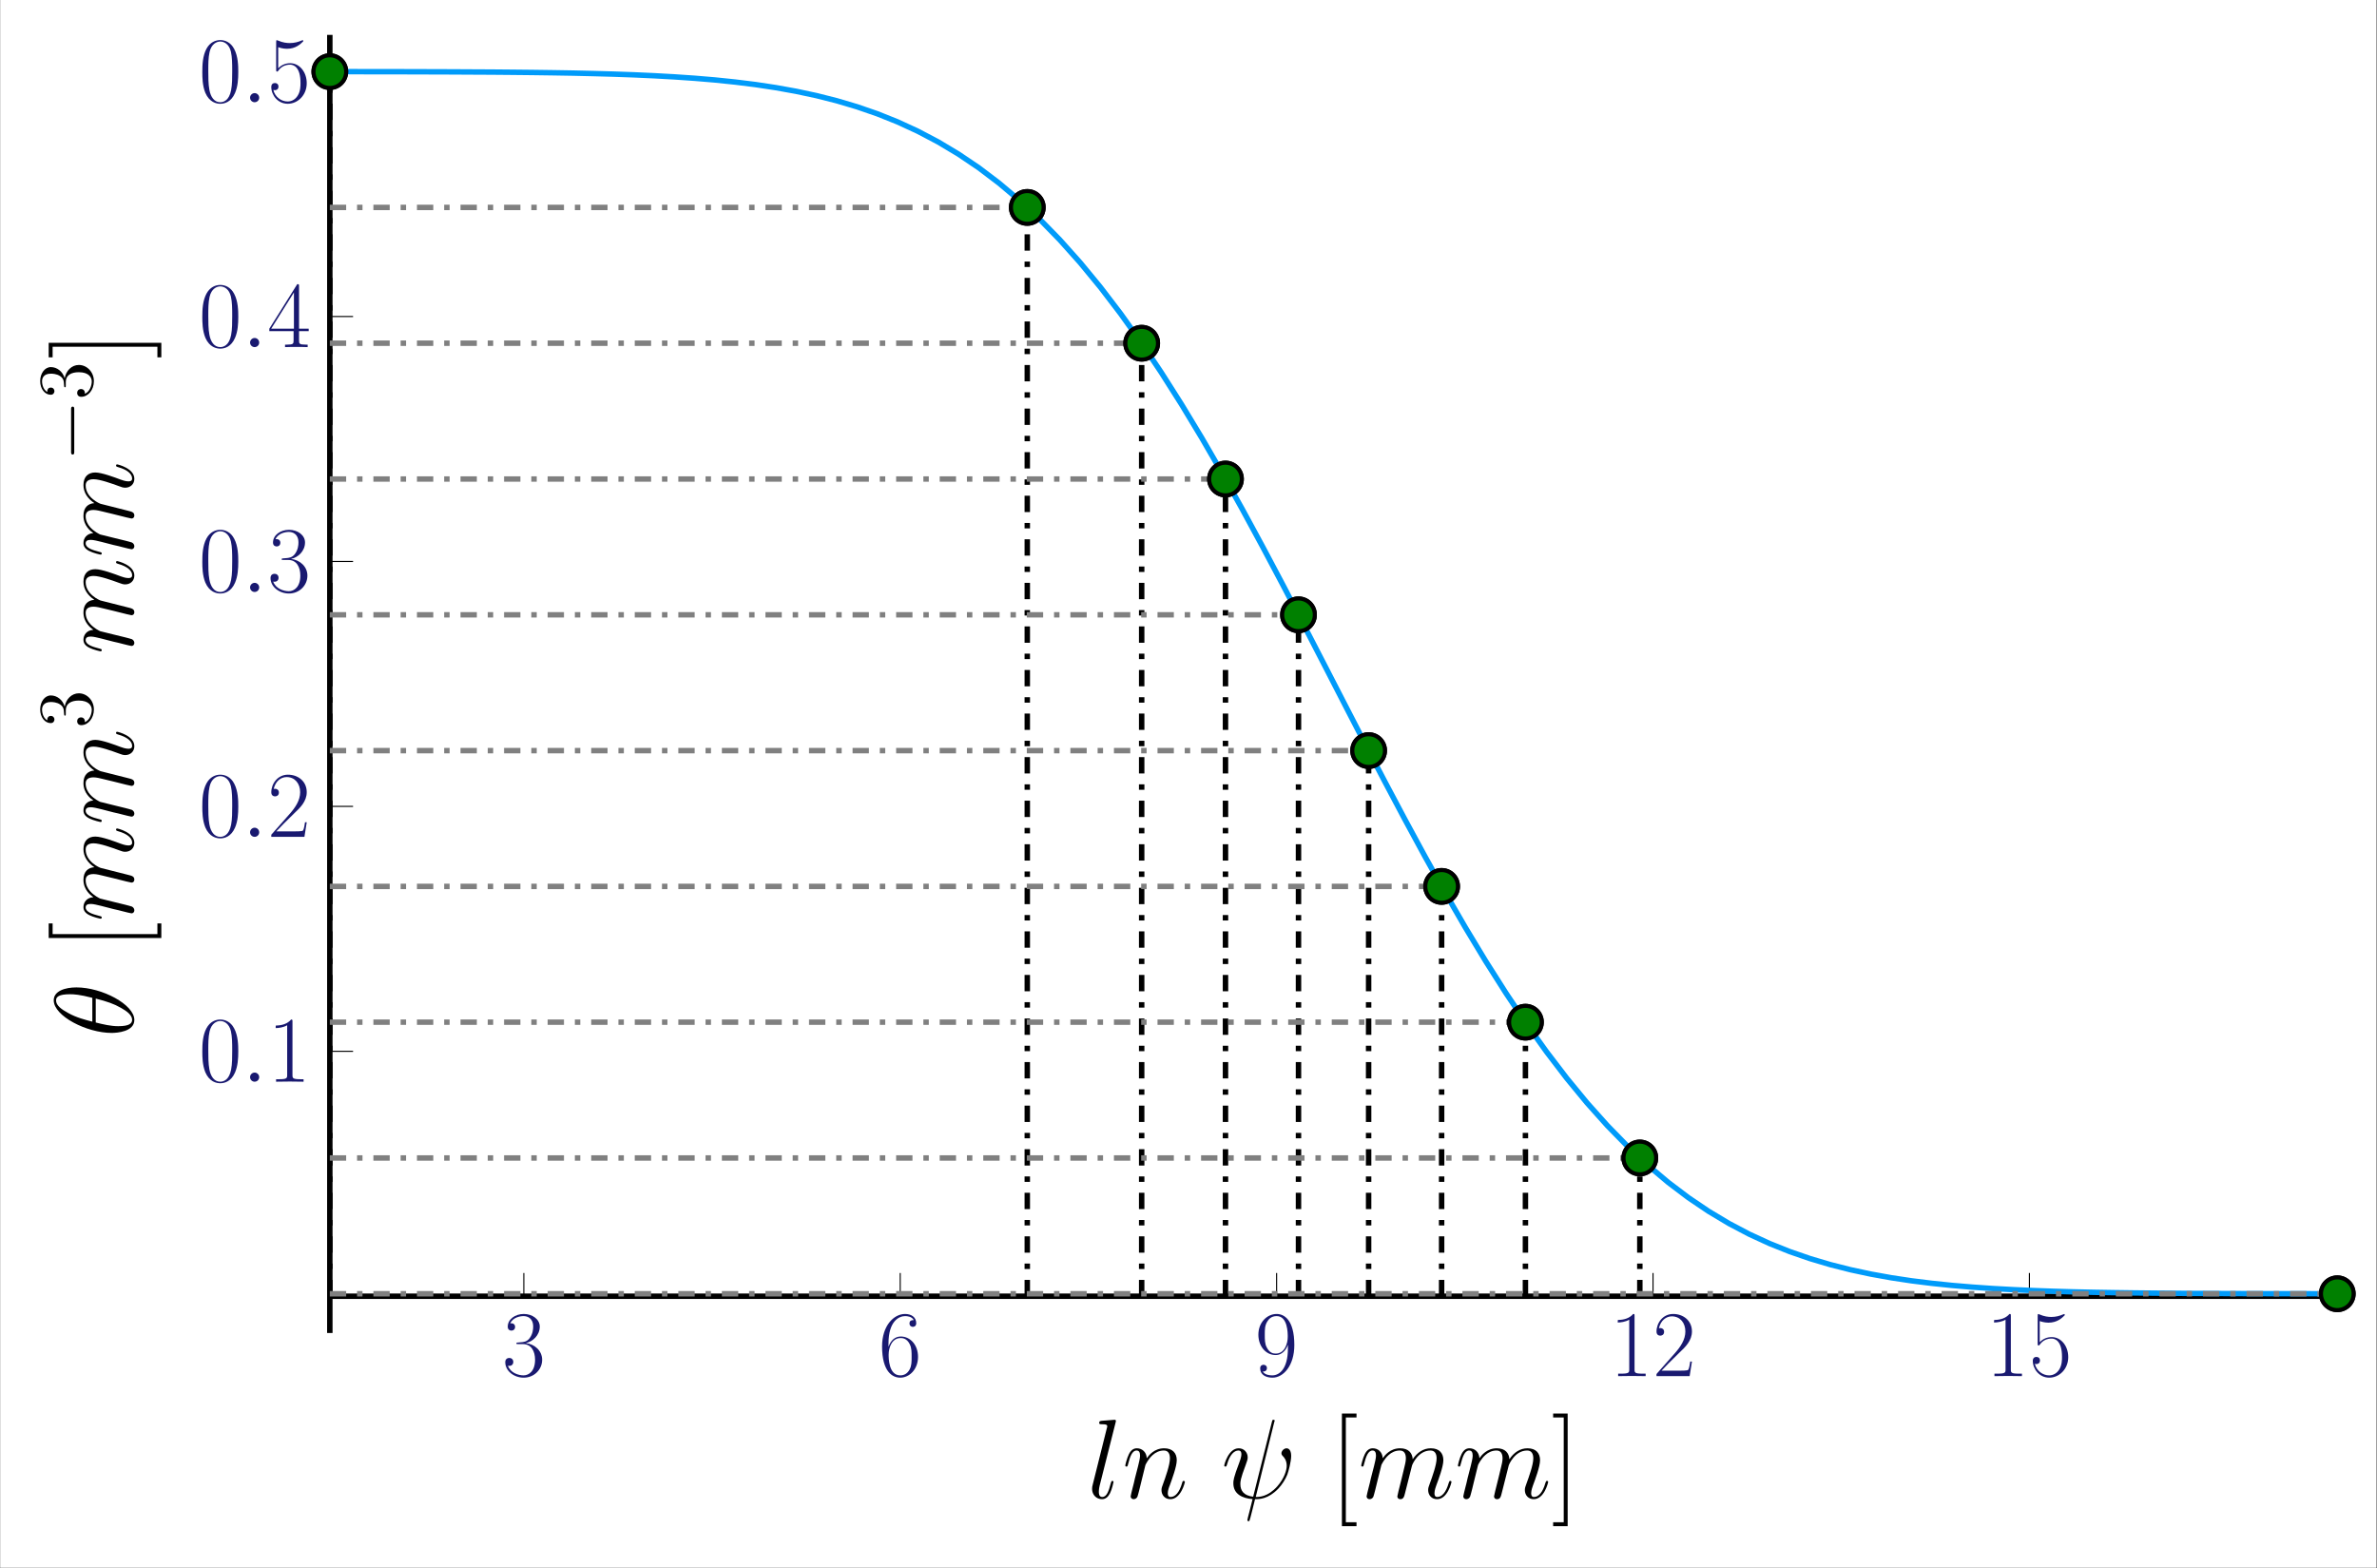 <?xml version="1.0" encoding="UTF-8"?>
<svg xmlns="http://www.w3.org/2000/svg" xmlns:xlink="http://www.w3.org/1999/xlink" width="434.945pt" height="286.928pt" viewBox="0 0 434.945 286.928" version="1.2">
<rect x="0" y="0" width="434.945" height="286.928" fill="#333333" stroke="none"/>
<defs>
<g>
<symbol overflow="visible" id="glyph-1611611877006030-0-0">
<path style="stroke:none;" d=""/>
</symbol>
<symbol overflow="visible" id="glyph-1611611877006030-0-1">
<path style="stroke:none;" d="M 3.812 -5.859 C 5.344 -5.859 6.016 -4.531 6.016 -3 C 6.016 -0.938 4.906 -0.141 3.906 -0.141 C 3 -0.141 1.516 -0.578 1.047 -1.906 C 1.141 -1.875 1.219 -1.875 1.312 -1.875 C 1.719 -1.875 2.031 -2.156 2.031 -2.594 C 2.031 -3.094 1.656 -3.328 1.312 -3.328 C 1.016 -3.328 0.562 -3.188 0.562 -2.547 C 0.562 -0.969 2.125 0.281 3.938 0.281 C 5.859 0.281 7.312 -1.219 7.312 -2.984 C 7.312 -4.656 5.938 -5.859 4.312 -6.047 C 5.609 -6.312 6.875 -7.484 6.875 -9.062 C 6.875 -10.406 5.516 -11.375 3.953 -11.375 C 2.391 -11.375 1.016 -10.422 1.016 -9.047 C 1.016 -8.438 1.469 -8.328 1.688 -8.328 C 2.047 -8.328 2.359 -8.562 2.359 -9 C 2.359 -9.453 2.047 -9.672 1.688 -9.672 C 1.625 -9.672 1.531 -9.672 1.469 -9.641 C 1.969 -10.781 3.328 -10.984 3.922 -10.984 C 4.531 -10.984 5.672 -10.688 5.672 -9.047 C 5.672 -8.562 5.594 -7.703 5.016 -6.938 C 4.5 -6.266 3.906 -6.234 3.344 -6.188 C 3.25 -6.188 2.859 -6.141 2.797 -6.141 C 2.672 -6.125 2.594 -6.109 2.594 -5.984 C 2.594 -5.875 2.625 -5.859 2.969 -5.859 Z M 3.812 -5.859 "/>
</symbol>
<symbol overflow="visible" id="glyph-1611611877006030-0-2">
<path style="stroke:none;" d="M 1.828 -5.938 C 1.828 -10.062 3.75 -10.984 4.875 -10.984 C 5.234 -10.984 6.109 -10.922 6.453 -10.25 C 6.188 -10.25 5.672 -10.25 5.672 -9.641 C 5.672 -9.172 6.047 -9.016 6.281 -9.016 C 6.438 -9.016 6.906 -9.094 6.906 -9.672 C 6.906 -10.766 6.047 -11.375 4.859 -11.375 C 2.812 -11.375 0.656 -9.25 0.656 -5.438 C 0.656 -0.75 2.594 0.281 3.984 0.281 C 5.641 0.281 7.234 -1.219 7.234 -3.531 C 7.234 -5.688 5.844 -7.25 4.078 -7.25 C 3.031 -7.25 2.25 -6.562 1.828 -5.359 Z M 3.984 -0.141 C 1.859 -0.141 1.859 -3.312 1.859 -3.938 C 1.859 -5.188 2.438 -6.969 4.047 -6.969 C 4.344 -6.969 5.188 -6.969 5.75 -5.781 C 6.062 -5.109 6.062 -4.406 6.062 -3.547 C 6.062 -2.625 6.062 -1.922 5.703 -1.234 C 5.328 -0.531 4.766 -0.141 3.984 -0.141 Z M 3.984 -0.141 "/>
</symbol>
<symbol overflow="visible" id="glyph-1611611877006030-0-3">
<path style="stroke:none;" d="M 6.062 -5.094 C 6.062 -1.312 4.5 -0.141 3.203 -0.141 C 2.812 -0.141 1.844 -0.188 1.453 -0.859 C 1.891 -0.797 2.219 -1.031 2.219 -1.469 C 2.219 -1.922 1.844 -2.078 1.594 -2.078 C 1.453 -2.078 0.984 -2.016 0.984 -1.422 C 0.984 -0.266 2 0.281 3.234 0.281 C 5.219 0.281 7.234 -1.891 7.234 -5.688 C 7.234 -10.406 5.297 -11.375 4 -11.375 C 2.297 -11.375 0.656 -9.891 0.656 -7.578 C 0.656 -5.438 2.047 -3.859 3.812 -3.859 C 5.25 -3.859 5.891 -5.203 6.062 -5.766 Z M 3.844 -4.125 C 3.375 -4.125 2.719 -4.219 2.188 -5.25 C 1.828 -5.922 1.828 -6.719 1.828 -7.562 C 1.828 -8.578 1.828 -9.281 2.312 -10.031 C 2.547 -10.406 3 -10.984 4 -10.984 C 6.031 -10.984 6.031 -7.875 6.031 -7.188 C 6.031 -5.953 5.469 -4.125 3.844 -4.125 Z M 3.844 -4.125 "/>
</symbol>
<symbol overflow="visible" id="glyph-1611611877006030-0-4">
<path style="stroke:none;" d="M 4.578 -11 C 4.578 -11.359 4.562 -11.375 4.328 -11.375 C 3.656 -10.578 2.641 -10.312 1.672 -10.281 C 1.625 -10.281 1.531 -10.281 1.516 -10.25 C 1.5 -10.203 1.5 -10.172 1.5 -9.812 C 2.031 -9.812 2.922 -9.922 3.609 -10.328 L 3.609 -1.25 C 3.609 -0.656 3.578 -0.453 2.094 -0.453 L 1.578 -0.453 L 1.578 0 C 2.406 -0.016 3.266 -0.031 4.094 -0.031 C 4.922 -0.031 5.781 -0.016 6.609 0 L 6.609 -0.453 L 6.094 -0.453 C 4.609 -0.453 4.578 -0.641 4.578 -1.25 Z M 4.578 -11 "/>
</symbol>
<symbol overflow="visible" id="glyph-1611611877006030-0-5">
<path style="stroke:none;" d="M 7.188 -2.672 L 6.875 -2.672 C 6.703 -1.453 6.562 -1.234 6.484 -1.141 C 6.406 -1 5.172 -1 4.922 -1 L 1.625 -1 C 2.234 -1.672 3.438 -2.891 4.906 -4.312 C 5.953 -5.297 7.188 -6.469 7.188 -8.172 C 7.188 -10.203 5.562 -11.375 3.75 -11.375 C 1.859 -11.375 0.703 -9.719 0.703 -8.156 C 0.703 -7.484 1.203 -7.406 1.406 -7.406 C 1.578 -7.406 2.094 -7.5 2.094 -8.109 C 2.094 -8.641 1.656 -8.797 1.406 -8.797 C 1.312 -8.797 1.203 -8.781 1.141 -8.75 C 1.469 -10.203 2.469 -10.938 3.516 -10.938 C 5.016 -10.938 5.984 -9.75 5.984 -8.172 C 5.984 -6.688 5.109 -5.391 4.125 -4.266 L 0.703 -0.391 L 0.703 0 L 6.766 0 Z M 7.188 -2.672 "/>
</symbol>
<symbol overflow="visible" id="glyph-1611611877006030-0-6">
<path style="stroke:none;" d="M 1.969 -10.078 C 2.141 -10 2.844 -9.781 3.562 -9.781 C 5.172 -9.781 6.047 -10.641 6.547 -11.141 C 6.547 -11.281 6.547 -11.359 6.438 -11.359 C 6.422 -11.359 6.391 -11.359 6.25 -11.297 C 5.641 -11.031 4.938 -10.828 4.078 -10.828 C 3.562 -10.828 2.797 -10.906 1.953 -11.281 C 1.75 -11.359 1.719 -11.359 1.703 -11.359 C 1.625 -11.359 1.594 -11.344 1.594 -11 L 1.594 -6.016 C 1.594 -5.703 1.594 -5.609 1.781 -5.609 C 1.859 -5.609 1.891 -5.641 1.984 -5.766 C 2.531 -6.547 3.281 -6.875 4.156 -6.875 C 4.75 -6.875 6.047 -6.484 6.047 -3.547 C 6.047 -3 6.047 -2 5.531 -1.203 C 5.094 -0.5 4.422 -0.141 3.688 -0.141 C 2.547 -0.141 1.391 -0.938 1.078 -2.25 C 1.156 -2.234 1.297 -2.203 1.359 -2.203 C 1.578 -2.203 2.016 -2.328 2.016 -2.859 C 2.016 -3.328 1.688 -3.516 1.359 -3.516 C 0.969 -3.516 0.703 -3.266 0.703 -2.797 C 0.703 -1.297 1.891 0.281 3.719 0.281 C 5.5 0.281 7.188 -1.25 7.188 -3.484 C 7.188 -5.547 5.844 -7.141 4.172 -7.141 C 3.281 -7.141 2.547 -6.812 1.969 -6.203 Z M 1.969 -10.078 "/>
</symbol>
<symbol overflow="visible" id="glyph-1611611877006030-0-7">
<path style="stroke:none;" d="M 7.234 -5.531 C 7.234 -6.578 7.219 -8.375 6.484 -9.75 C 5.859 -10.953 4.844 -11.375 3.938 -11.375 C 3.109 -11.375 2.062 -11 1.406 -9.766 C 0.719 -8.469 0.656 -6.875 0.656 -5.531 C 0.656 -4.547 0.672 -3.047 1.203 -1.734 C 1.953 0.031 3.266 0.281 3.938 0.281 C 4.734 0.281 5.938 -0.047 6.641 -1.688 C 7.156 -2.875 7.234 -4.266 7.234 -5.531 Z M 3.938 0 C 2.844 0 2.188 -0.953 1.953 -2.25 C 1.75 -3.266 1.75 -4.75 1.75 -5.719 C 1.75 -7.047 1.75 -8.141 1.984 -9.188 C 2.312 -10.656 3.266 -11.109 3.938 -11.109 C 4.656 -11.109 5.562 -10.641 5.891 -9.234 C 6.109 -8.25 6.125 -7.094 6.125 -5.719 C 6.125 -4.594 6.125 -3.219 5.922 -2.203 C 5.562 -0.328 4.547 0 3.938 0 Z M 3.938 0 "/>
</symbol>
<symbol overflow="visible" id="glyph-1611611877006030-0-8">
<path style="stroke:none;" d="M 5.781 -11.141 C 5.781 -11.5 5.766 -11.516 5.453 -11.516 L 0.344 -3.375 L 0.344 -2.922 L 4.781 -2.922 L 4.781 -1.234 C 4.781 -0.625 4.75 -0.453 3.547 -0.453 L 3.219 -0.453 L 3.219 0 C 3.766 -0.031 4.703 -0.031 5.281 -0.031 C 5.875 -0.031 6.797 -0.031 7.359 0 L 7.359 -0.453 L 7.031 -0.453 C 5.812 -0.453 5.781 -0.625 5.781 -1.234 L 5.781 -2.922 L 7.547 -2.922 L 7.547 -3.375 L 5.781 -3.375 Z M 4.844 -10 L 4.844 -3.375 L 0.688 -3.375 Z M 4.844 -10 "/>
</symbol>
<symbol overflow="visible" id="glyph-1611611877006030-1-0">
<path style="stroke:none;" d=""/>
</symbol>
<symbol overflow="visible" id="glyph-1611611877006030-1-1">
<path style="stroke:none;" d="M 3.172 -0.828 C 3.172 -1.328 2.75 -1.672 2.344 -1.672 C 1.844 -1.672 1.5 -1.25 1.5 -0.844 C 1.5 -0.344 1.906 0 2.328 0 C 2.828 0 3.172 -0.406 3.172 -0.828 Z M 3.172 -0.828 "/>
</symbol>
<symbol overflow="visible" id="glyph-1611611877006030-2-0">
<path style="stroke:none;" d=""/>
</symbol>
<symbol overflow="visible" id="glyph-1611611877006030-2-1">
<path style="stroke:none;" d="M 5.25 -13.812 C 5.266 -13.906 5.312 -14.031 5.312 -14.125 C 5.312 -14.328 5.109 -14.328 5.062 -14.328 C 5.047 -14.328 4.297 -14.281 3.922 -14.234 C 3.578 -14.219 3.266 -14.172 2.891 -14.156 C 2.391 -14.109 2.25 -14.094 2.25 -13.719 C 2.25 -13.516 2.453 -13.516 2.672 -13.516 C 3.719 -13.516 3.719 -13.328 3.719 -13.109 C 3.719 -13.031 3.719 -13 3.609 -12.625 L 1.047 -2.375 C 0.984 -2.141 0.953 -1.984 0.953 -1.656 C 0.953 -0.625 1.719 0.203 2.766 0.203 C 3.453 0.203 3.906 -0.25 4.234 -0.891 C 4.578 -1.562 4.875 -2.875 4.875 -2.953 C 4.875 -3.062 4.797 -3.141 4.672 -3.141 C 4.484 -3.141 4.469 -3.031 4.375 -2.734 C 4 -1.297 3.641 -0.203 2.812 -0.203 C 2.188 -0.203 2.188 -0.875 2.188 -1.156 C 2.188 -1.234 2.188 -1.672 2.328 -2.25 Z M 5.25 -13.812 "/>
</symbol>
<symbol overflow="visible" id="glyph-1611611877006030-2-2">
<path style="stroke:none;" d="M 4.25 -6.047 C 4.297 -6.172 4.812 -7.203 5.578 -7.875 C 6.109 -8.359 6.812 -8.703 7.625 -8.703 C 8.453 -8.703 8.734 -8.078 8.734 -7.25 C 8.734 -6.078 7.891 -3.719 7.484 -2.609 C 7.297 -2.109 7.188 -1.844 7.188 -1.469 C 7.188 -0.531 7.828 0.203 8.812 0.203 C 10.734 0.203 11.469 -2.828 11.469 -2.953 C 11.469 -3.062 11.375 -3.141 11.25 -3.141 C 11.078 -3.141 11.047 -3.078 10.953 -2.734 C 10.469 -1.031 9.688 -0.203 8.875 -0.203 C 8.672 -0.203 8.344 -0.234 8.344 -0.891 C 8.344 -1.406 8.578 -2.031 8.703 -2.312 C 9.109 -3.453 9.984 -5.766 9.984 -6.938 C 9.984 -8.188 9.25 -9.109 7.688 -9.109 C 5.844 -9.109 4.875 -7.812 4.5 -7.297 C 4.438 -8.469 3.594 -9.109 2.688 -9.109 C 2.031 -9.109 1.562 -8.719 1.219 -8.016 C 0.844 -7.266 0.562 -6.031 0.562 -5.953 C 0.562 -5.859 0.641 -5.766 0.781 -5.766 C 0.953 -5.766 0.969 -5.781 1.094 -6.266 C 1.422 -7.516 1.797 -8.703 2.625 -8.703 C 3.094 -8.703 3.266 -8.359 3.266 -7.75 C 3.266 -7.297 3.062 -6.484 2.906 -5.844 L 2.328 -3.609 C 2.25 -3.219 2.031 -2.297 1.922 -1.922 C 1.781 -1.391 1.547 -0.406 1.547 -0.312 C 1.547 -0.016 1.781 0.203 2.094 0.203 C 2.328 0.203 2.625 0.078 2.781 -0.234 C 2.828 -0.328 3.016 -1.047 3.125 -1.469 L 3.578 -3.328 Z M 4.25 -6.047 "/>
</symbol>
<symbol overflow="visible" id="glyph-1611611877006030-2-3">
<path style="stroke:none;" d="M 9.703 -13.844 C 9.703 -13.859 9.797 -14.125 9.797 -14.156 C 9.797 -14.328 9.625 -14.328 9.562 -14.328 C 9.375 -14.328 9.359 -14.234 9.281 -13.922 L 5.859 -0.25 C 4.156 -0.453 3.516 -1.328 3.516 -2.562 C 3.516 -3.016 3.516 -3.484 4.484 -6.047 C 4.75 -6.797 4.859 -7.062 4.859 -7.438 C 4.859 -8.359 4.188 -9.109 3.219 -9.109 C 1.328 -9.109 0.562 -6.109 0.562 -5.953 C 0.562 -5.859 0.641 -5.766 0.781 -5.766 C 0.969 -5.766 0.984 -5.844 1.078 -6.141 C 1.562 -7.938 2.391 -8.703 3.156 -8.703 C 3.344 -8.703 3.703 -8.672 3.703 -8.016 C 3.703 -7.938 3.703 -7.484 3.344 -6.562 C 2.234 -3.641 2.234 -3.188 2.234 -2.703 C 2.234 -0.719 3.891 0.047 5.75 0.188 C 5.578 0.828 5.438 1.484 5.266 2.125 C 4.938 3.359 4.797 3.953 4.797 4.031 C 4.797 4.219 4.953 4.219 5.016 4.219 C 5.062 4.219 5.141 4.219 5.188 4.125 C 5.266 4.047 6.109 0.578 6.203 0.203 C 6.969 0.203 8.594 0.203 10.453 -1.719 C 11.141 -2.453 11.75 -3.406 12.109 -4.297 C 12.312 -4.828 12.812 -6.672 12.812 -7.719 C 12.812 -8.969 12.188 -9.109 11.984 -9.109 C 11.484 -9.109 11.031 -8.609 11.031 -8.203 C 11.031 -7.953 11.172 -7.812 11.25 -7.719 C 11.438 -7.547 12 -6.984 12 -5.906 C 12 -5.172 11.594 -3.641 10.266 -2.141 C 8.531 -0.203 6.938 -0.203 6.328 -0.203 Z M 9.703 -13.844 "/>
</symbol>
<symbol overflow="visible" id="glyph-1611611877006030-2-4">
<path style="stroke:none;" d="M 4.25 -6.047 C 4.297 -6.172 4.812 -7.203 5.578 -7.875 C 6.109 -8.359 6.812 -8.703 7.625 -8.703 C 8.453 -8.703 8.734 -8.078 8.734 -7.25 C 8.734 -7.125 8.734 -6.719 8.484 -5.75 L 7.969 -3.609 C 7.812 -3 7.422 -1.469 7.375 -1.234 C 7.297 -0.922 7.172 -0.391 7.172 -0.312 C 7.172 -0.016 7.391 0.203 7.703 0.203 C 8.328 0.203 8.422 -0.266 8.609 -1.016 L 9.859 -5.953 C 9.891 -6.109 10.969 -8.703 13.234 -8.703 C 14.062 -8.703 14.359 -8.078 14.359 -7.25 C 14.359 -6.094 13.547 -3.844 13.094 -2.609 C 12.906 -2.109 12.812 -1.844 12.812 -1.469 C 12.812 -0.531 13.453 0.203 14.438 0.203 C 16.359 0.203 17.078 -2.828 17.078 -2.953 C 17.078 -3.062 17 -3.141 16.875 -3.141 C 16.688 -3.141 16.672 -3.078 16.562 -2.734 C 16.094 -1.078 15.328 -0.203 14.5 -0.203 C 14.297 -0.203 13.969 -0.234 13.969 -0.891 C 13.969 -1.422 14.219 -2.094 14.297 -2.312 C 14.672 -3.312 15.594 -5.75 15.594 -6.938 C 15.594 -8.188 14.875 -9.109 13.297 -9.109 C 11.922 -9.109 10.797 -8.328 9.984 -7.109 C 9.922 -8.219 9.234 -9.109 7.688 -9.109 C 5.844 -9.109 4.875 -7.812 4.5 -7.297 C 4.438 -8.469 3.594 -9.109 2.688 -9.109 C 2.094 -9.109 1.609 -8.812 1.219 -8.031 C 0.844 -7.297 0.562 -6.031 0.562 -5.953 C 0.562 -5.859 0.641 -5.766 0.781 -5.766 C 0.953 -5.766 0.969 -5.781 1.094 -6.266 C 1.406 -7.484 1.797 -8.703 2.625 -8.703 C 3.094 -8.703 3.266 -8.359 3.266 -7.75 C 3.266 -7.297 3.062 -6.484 2.906 -5.844 L 2.328 -3.609 C 2.25 -3.219 2.031 -2.297 1.922 -1.922 C 1.781 -1.391 1.547 -0.406 1.547 -0.312 C 1.547 -0.016 1.781 0.203 2.094 0.203 C 2.328 0.203 2.625 0.078 2.781 -0.234 C 2.828 -0.328 3.016 -1.047 3.125 -1.469 L 3.578 -3.328 Z M 4.25 -6.047 "/>
</symbol>
<symbol overflow="visible" id="glyph-1611611877006030-3-0">
<path style="stroke:none;" d=""/>
</symbol>
<symbol overflow="visible" id="glyph-1611611877006030-3-1">
<path style="stroke:none;" d="M 4.859 5.141 L 4.859 4.422 L 2.906 4.422 L 2.906 -14.75 L 4.859 -14.75 L 4.859 -15.469 L 2.188 -15.469 L 2.188 5.141 Z M 4.859 5.141 "/>
</symbol>
<symbol overflow="visible" id="glyph-1611611877006030-3-2">
<path style="stroke:none;" d="M 2.953 -15.469 L 0.297 -15.469 L 0.297 -14.75 L 2.234 -14.75 L 2.234 4.422 L 0.297 4.422 L 0.297 5.141 L 2.953 5.141 Z M 2.953 -15.469 "/>
</symbol>
<symbol overflow="visible" id="glyph-1611611877006030-4-0">
<path style="stroke:none;" d=""/>
</symbol>
<symbol overflow="visible" id="glyph-1611611877006030-4-1">
<path style="stroke:none;" d="M -10.391 -9.156 C -12.5 -9.156 -14.547 -8.484 -14.547 -6.797 C -14.547 -3.906 -8.484 -0.828 -3.953 -0.828 C -3 -0.828 0.203 -1.031 0.203 -3.203 C 0.203 -6.016 -5.703 -9.156 -10.391 -9.156 Z M -7.484 -2.891 C -8.703 -3.203 -10.438 -3.641 -11.891 -4.469 C -13.141 -5.141 -14.125 -5.859 -14.125 -6.781 C -14.125 -7.453 -13.547 -7.906 -11.562 -7.906 C -10.828 -7.906 -9.797 -7.844 -7.484 -7.25 Z M -6.859 -7.109 C -4.828 -6.594 -3.531 -6.156 -2.234 -5.406 C -1.172 -4.812 -0.203 -4.094 -0.203 -3.219 C -0.203 -2.578 -0.703 -2.062 -2.75 -2.062 C -4.094 -2.062 -5.5 -2.391 -6.859 -2.734 Z M -6.859 -7.109 "/>
</symbol>
<symbol overflow="visible" id="glyph-1611611877006030-4-2">
<path style="stroke:none;" d="M -6.047 -4.25 C -6.172 -4.297 -7.203 -4.812 -7.875 -5.578 C -8.359 -6.109 -8.703 -6.812 -8.703 -7.625 C -8.703 -8.453 -8.078 -8.734 -7.25 -8.734 C -7.125 -8.734 -6.719 -8.734 -5.75 -8.484 L -3.609 -7.969 C -3 -7.812 -1.469 -7.422 -1.234 -7.375 C -0.922 -7.297 -0.391 -7.172 -0.312 -7.172 C -0.016 -7.172 0.203 -7.391 0.203 -7.703 C 0.203 -8.328 -0.266 -8.422 -1.016 -8.609 L -5.953 -9.859 C -6.109 -9.891 -8.703 -10.969 -8.703 -13.234 C -8.703 -14.062 -8.078 -14.359 -7.25 -14.359 C -6.094 -14.359 -3.844 -13.547 -2.609 -13.094 C -2.109 -12.906 -1.844 -12.812 -1.469 -12.812 C -0.531 -12.812 0.203 -13.453 0.203 -14.438 C 0.203 -16.359 -2.828 -17.078 -2.953 -17.078 C -3.062 -17.078 -3.141 -17 -3.141 -16.875 C -3.141 -16.688 -3.078 -16.672 -2.734 -16.562 C -1.078 -16.094 -0.203 -15.328 -0.203 -14.5 C -0.203 -14.297 -0.234 -13.969 -0.891 -13.969 C -1.422 -13.969 -2.094 -14.219 -2.312 -14.297 C -3.312 -14.672 -5.75 -15.594 -6.938 -15.594 C -8.188 -15.594 -9.109 -14.875 -9.109 -13.297 C -9.109 -11.922 -8.328 -10.797 -7.109 -9.984 C -8.219 -9.922 -9.109 -9.234 -9.109 -7.688 C -9.109 -5.844 -7.812 -4.875 -7.297 -4.5 C -8.469 -4.438 -9.109 -3.594 -9.109 -2.688 C -9.109 -2.094 -8.812 -1.609 -8.031 -1.219 C -7.297 -0.844 -6.031 -0.562 -5.953 -0.562 C -5.859 -0.562 -5.766 -0.641 -5.766 -0.781 C -5.766 -0.953 -5.781 -0.969 -6.266 -1.094 C -7.484 -1.406 -8.703 -1.797 -8.703 -2.625 C -8.703 -3.094 -8.359 -3.266 -7.75 -3.266 C -7.297 -3.266 -6.484 -3.062 -5.844 -2.906 L -3.609 -2.328 C -3.219 -2.25 -2.297 -2.031 -1.922 -1.922 C -1.391 -1.781 -0.406 -1.547 -0.312 -1.547 C -0.016 -1.547 0.203 -1.781 0.203 -2.094 C 0.203 -2.328 0.078 -2.625 -0.234 -2.781 C -0.328 -2.828 -1.047 -3.016 -1.469 -3.125 L -3.328 -3.578 Z M -6.047 -4.25 "/>
</symbol>
<symbol overflow="visible" id="glyph-1611611877006030-5-0">
<path style="stroke:none;" d=""/>
</symbol>
<symbol overflow="visible" id="glyph-1611611877006030-5-1">
<path style="stroke:none;" d="M 5.141 -4.859 L 4.422 -4.859 L 4.422 -2.906 L -14.75 -2.906 L -14.75 -4.859 L -15.469 -4.859 L -15.469 -2.188 L 5.141 -2.188 Z M 5.141 -4.859 "/>
</symbol>
<symbol overflow="visible" id="glyph-1611611877006030-5-2">
<path style="stroke:none;" d="M -15.469 -2.953 L -15.469 -0.297 L -14.75 -0.297 L -14.75 -2.234 L 4.422 -2.234 L 4.422 -0.297 L 5.141 -0.297 L 5.141 -2.953 Z M -15.469 -2.953 "/>
</symbol>
<symbol overflow="visible" id="glyph-1611611877006030-6-0">
<path style="stroke:none;" d=""/>
</symbol>
<symbol overflow="visible" id="glyph-1611611877006030-6-1">
<path style="stroke:none;" d="M -5.156 -2.641 C -5.141 -2.391 -5.125 -2.344 -4.984 -2.344 C -4.844 -2.344 -4.844 -2.406 -4.844 -2.672 L -4.844 -3.328 C -4.844 -4.547 -3.844 -5.094 -2.469 -5.094 C -0.594 -5.094 -0.094 -4.109 -0.094 -3.406 C -0.094 -2.719 -0.422 -1.547 -1.359 -1.141 C -1.297 -1.594 -1.547 -2.016 -2.062 -2.016 C -2.484 -2.016 -2.766 -1.703 -2.766 -1.312 C -2.766 -0.969 -2.562 -0.594 -2.016 -0.594 C -0.75 -0.594 0.297 -1.859 0.297 -3.453 C 0.297 -5.156 -1 -6.422 -2.453 -6.422 C -3.766 -6.422 -4.812 -5.359 -5.047 -3.984 C -5.406 -5.234 -6.453 -6.031 -7.578 -6.031 C -8.703 -6.031 -9.531 -4.859 -9.531 -3.469 C -9.531 -2.031 -8.656 -0.969 -7.609 -0.969 C -7.047 -0.969 -6.922 -1.422 -6.922 -1.641 C -6.922 -1.938 -7.141 -2.281 -7.578 -2.281 C -8.031 -2.281 -8.234 -1.938 -8.234 -1.625 C -8.234 -1.531 -8.234 -1.5 -8.219 -1.469 C -9.188 -2.016 -9.188 -3.359 -9.188 -3.422 C -9.188 -3.906 -8.984 -4.828 -7.578 -4.828 C -7.297 -4.828 -6.5 -4.797 -5.875 -4.375 C -5.25 -3.938 -5.203 -3.453 -5.188 -3.062 Z M -5.156 -2.641 "/>
</symbol>
<symbol overflow="visible" id="glyph-1611611877006030-7-0">
<path style="stroke:none;" d=""/>
</symbol>
<symbol overflow="visible" id="glyph-1611611877006030-7-1">
<path style="stroke:none;" d="M -3.297 -9.453 C -3.297 -9.703 -3.297 -9.953 -3.578 -9.953 C -3.875 -9.953 -3.875 -9.703 -3.875 -9.453 L -3.875 -1.688 C -3.875 -1.453 -3.875 -1.188 -3.578 -1.188 C -3.297 -1.188 -3.297 -1.453 -3.297 -1.688 Z M -3.297 -9.453 "/>
</symbol>
</g>
<clipPath id="clip-1611611877006030-1">
  <path d="M 0.027 0 L 434.863 0 L 434.863 286.855 L 0.027 286.855 Z M 0.027 0 "/>
</clipPath>
<clipPath id="clip-1611611877006030-2">
  <path d="M 60.352 6.441 L 427.586 6.441 L 427.586 243.891 L 60.352 243.891 Z M 60.352 6.441 "/>
</clipPath>
<clipPath id="clip-1611611877006030-3">
  <path d="M 60.352 12 L 61 12 L 61 238 L 60.352 238 Z M 60.352 12 "/>
</clipPath>
<clipPath id="clip-1611611877006030-4">
  <path d="M 60.352 12 L 61 12 L 61 14 L 60.352 14 Z M 60.352 12 "/>
</clipPath>
<clipPath id="clip-1611611877006030-5">
  <path d="M 60.352 37 L 189 37 L 189 39 L 60.352 39 Z M 60.352 37 "/>
</clipPath>
<clipPath id="clip-1611611877006030-6">
  <path d="M 60.352 62 L 210 62 L 210 64 L 60.352 64 Z M 60.352 62 "/>
</clipPath>
<clipPath id="clip-1611611877006030-7">
  <path d="M 60.352 87 L 225 87 L 225 89 L 60.352 89 Z M 60.352 87 "/>
</clipPath>
<clipPath id="clip-1611611877006030-8">
  <path d="M 60.352 112 L 239 112 L 239 114 L 60.352 114 Z M 60.352 112 "/>
</clipPath>
<clipPath id="clip-1611611877006030-9">
  <path d="M 60.352 136 L 251 136 L 251 138 L 60.352 138 Z M 60.352 136 "/>
</clipPath>
<clipPath id="clip-1611611877006030-10">
  <path d="M 60.352 161 L 265 161 L 265 163 L 60.352 163 Z M 60.352 161 "/>
</clipPath>
<clipPath id="clip-1611611877006030-11">
  <path d="M 60.352 186 L 280 186 L 280 188 L 60.352 188 Z M 60.352 186 "/>
</clipPath>
<clipPath id="clip-1611611877006030-12">
  <path d="M 60.352 211 L 301 211 L 301 213 L 60.352 213 Z M 60.352 211 "/>
</clipPath>
<clipPath id="clip-1611611877006030-13">
  <path d="M 427 236 L 427.586 236 L 427.586 238 L 427 238 Z M 427 236 "/>
</clipPath>
<clipPath id="clip-1611611877006030-14">
  <path d="M 60.352 236 L 427.586 236 L 427.586 238 L 60.352 238 Z M 60.352 236 "/>
</clipPath>
<clipPath id="clip-1611611877006030-15">
  <path d="M 414 223 L 434.863 223 L 434.863 251 L 414 251 Z M 414 223 "/>
</clipPath>
<clipPath id="clip-1611611877006030-16">
  <path d="M 414 223 L 434.863 223 L 434.863 251 L 414 251 Z M 414 223 "/>
</clipPath>
</defs>
<g id="surface1">
<g clip-path="url(#clip-1611611877006030-1)" clip-rule="nonzero">
<path style=" stroke:none;fill-rule:nonzero;fill:rgb(100%,100%,100%);fill-opacity:1;" d="M 0.027 286.859 L 0.027 0 L 434.867 0 L 434.867 286.859 Z M 0.027 286.859 "/>
</g>
<path style=" stroke:none;fill-rule:nonzero;fill:rgb(100%,100%,100%);fill-opacity:1;" d="M 60.352 243.891 L 427.586 243.891 L 427.586 6.441 L 60.352 6.441 Z M 60.352 243.891 "/>
<path style="fill:none;stroke-width:0.199;stroke-linecap:butt;stroke-linejoin:miter;stroke:rgb(0%,0%,0%);stroke-opacity:1;stroke-miterlimit:10;" d="M 35.498 6.724 L 35.498 10.975 M 104.371 6.724 L 104.371 10.975 M 173.243 6.724 L 173.243 10.975 M 242.12 6.724 L 242.12 10.975 M 310.993 6.724 L 310.993 10.975 " transform="matrix(1,0,0,-1,60.351,243.89)"/>
<path style="fill:none;stroke-width:0.199;stroke-linecap:butt;stroke-linejoin:miter;stroke:rgb(0%,0%,0%);stroke-opacity:1;stroke-miterlimit:10;" d="M 0.001 51.536 L 4.252 51.536 M 0.001 96.351 L 4.252 96.351 M 0.001 141.163 L 4.252 141.163 M 0.001 185.979 L 4.252 185.979 M 0.001 230.791 L 4.252 230.791 " transform="matrix(1,0,0,-1,60.351,243.89)"/>
<path style="fill:none;stroke-width:0.996;stroke-linecap:butt;stroke-linejoin:miter;stroke:rgb(0%,0%,0%);stroke-opacity:1;stroke-miterlimit:10;" d="M 0.001 6.724 L 367.327 6.724 " transform="matrix(1,0,0,-1,60.351,243.89)"/>
<path style="fill:none;stroke-width:0.996;stroke-linecap:butt;stroke-linejoin:miter;stroke:rgb(0%,0%,0%);stroke-opacity:1;stroke-miterlimit:10;" d="M 0.001 -0.001 L 0.001 237.508 " transform="matrix(1,0,0,-1,60.351,243.89)"/>
<g style="fill:rgb(9.799%,9.799%,43.921%);fill-opacity:1;">
  <use xlink:href="#glyph-1611611877006030-0-1" x="91.891" y="251.784"/>
</g>
<g style="fill:rgb(9.799%,9.799%,43.921%);fill-opacity:1;">
  <use xlink:href="#glyph-1611611877006030-0-2" x="160.747" y="251.784"/>
</g>
<g style="fill:rgb(9.799%,9.799%,43.921%);fill-opacity:1;">
  <use xlink:href="#glyph-1611611877006030-0-3" x="229.603" y="251.784"/>
</g>
<g style="fill:rgb(9.799%,9.799%,43.921%);fill-opacity:1;">
  <use xlink:href="#glyph-1611611877006030-0-4" x="294.512" y="251.784"/>
  <use xlink:href="#glyph-1611611877006030-0-5" x="302.405" y="251.784"/>
</g>
<g style="fill:rgb(9.799%,9.799%,43.921%);fill-opacity:1;">
  <use xlink:href="#glyph-1611611877006030-0-4" x="363.368" y="251.784"/>
  <use xlink:href="#glyph-1611611877006030-0-6" x="371.261" y="251.784"/>
</g>
<g style="fill:rgb(9.799%,9.799%,43.921%);fill-opacity:1;">
  <use xlink:href="#glyph-1611611877006030-0-7" x="36.365" y="197.915"/>
</g>
<g style="fill:rgb(9.799%,9.799%,43.921%);fill-opacity:1;">
  <use xlink:href="#glyph-1611611877006030-1-1" x="44.258" y="197.915"/>
</g>
<g style="fill:rgb(9.799%,9.799%,43.921%);fill-opacity:1;">
  <use xlink:href="#glyph-1611611877006030-0-4" x="48.939" y="197.915"/>
</g>
<g style="fill:rgb(9.799%,9.799%,43.921%);fill-opacity:1;">
  <use xlink:href="#glyph-1611611877006030-0-7" x="36.365" y="153.114"/>
</g>
<g style="fill:rgb(9.799%,9.799%,43.921%);fill-opacity:1;">
  <use xlink:href="#glyph-1611611877006030-1-1" x="44.258" y="153.114"/>
</g>
<g style="fill:rgb(9.799%,9.799%,43.921%);fill-opacity:1;">
  <use xlink:href="#glyph-1611611877006030-0-5" x="48.939" y="153.114"/>
</g>
<g style="fill:rgb(9.799%,9.799%,43.921%);fill-opacity:1;">
  <use xlink:href="#glyph-1611611877006030-0-7" x="36.365" y="108.311"/>
</g>
<g style="fill:rgb(9.799%,9.799%,43.921%);fill-opacity:1;">
  <use xlink:href="#glyph-1611611877006030-1-1" x="44.258" y="108.311"/>
</g>
<g style="fill:rgb(9.799%,9.799%,43.921%);fill-opacity:1;">
  <use xlink:href="#glyph-1611611877006030-0-1" x="48.939" y="108.311"/>
</g>
<g style="fill:rgb(9.799%,9.799%,43.921%);fill-opacity:1;">
  <use xlink:href="#glyph-1611611877006030-0-7" x="36.365" y="63.509"/>
</g>
<g style="fill:rgb(9.799%,9.799%,43.921%);fill-opacity:1;">
  <use xlink:href="#glyph-1611611877006030-1-1" x="44.258" y="63.509"/>
</g>
<g style="fill:rgb(9.799%,9.799%,43.921%);fill-opacity:1;">
  <use xlink:href="#glyph-1611611877006030-0-8" x="48.939" y="63.509"/>
</g>
<g style="fill:rgb(9.799%,9.799%,43.921%);fill-opacity:1;">
  <use xlink:href="#glyph-1611611877006030-0-7" x="36.365" y="18.707"/>
</g>
<g style="fill:rgb(9.799%,9.799%,43.921%);fill-opacity:1;">
  <use xlink:href="#glyph-1611611877006030-1-1" x="44.258" y="18.707"/>
</g>
<g style="fill:rgb(9.799%,9.799%,43.921%);fill-opacity:1;">
  <use xlink:href="#glyph-1611611877006030-0-6" x="48.939" y="18.707"/>
</g>
<g clip-path="url(#clip-1611611877006030-2)" clip-rule="nonzero">
<path style="fill:none;stroke-width:0.996;stroke-linecap:butt;stroke-linejoin:miter;stroke:rgb(0%,60.559%,97.87%);stroke-opacity:1;stroke-miterlimit:10;" d="M 0.001 230.784 L 3.709 230.78 L 11.132 230.772 L 14.84 230.764 L 22.264 230.741 L 25.972 230.721 L 29.684 230.702 L 33.392 230.67 L 37.104 230.631 L 40.816 230.58 L 44.524 230.518 L 48.235 230.432 L 51.947 230.33 L 55.655 230.198 L 59.367 230.03 L 63.075 229.822 L 66.787 229.568 L 70.499 229.256 L 74.207 228.873 L 77.919 228.412 L 81.627 227.853 L 85.338 227.185 L 89.05 226.392 L 92.758 225.454 L 96.47 224.352 L 100.182 223.071 L 103.89 221.586 L 107.602 219.875 L 111.31 217.921 L 115.022 215.702 L 118.734 213.201 L 122.442 210.392 L 126.153 207.266 L 129.865 203.808 L 133.573 200.006 L 137.285 195.853 L 140.993 191.352 L 144.705 186.495 L 148.417 181.295 L 152.125 175.762 L 155.837 169.913 L 159.548 163.771 L 163.256 157.363 L 166.968 150.721 L 170.676 143.879 L 174.388 136.881 L 178.1 129.766 L 181.808 122.585 L 185.52 115.376 L 189.228 108.194 L 192.94 101.079 L 196.652 94.081 L 200.359 87.24 L 204.071 80.598 L 207.783 74.19 L 211.491 68.047 L 215.203 62.198 L 218.911 56.666 L 222.623 51.465 L 226.335 46.609 L 230.043 42.103 L 233.755 37.954 L 237.466 34.152 L 241.174 30.69 L 244.886 27.565 L 248.594 24.759 L 252.306 22.255 L 256.018 20.035 L 259.726 18.082 L 263.438 16.374 L 267.146 14.89 L 270.858 13.608 L 274.57 12.506 L 278.277 11.568 L 281.989 10.775 L 285.701 10.107 L 289.409 9.548 L 293.121 9.087 L 296.829 8.704 L 300.541 8.392 L 304.253 8.134 L 307.961 7.931 L 311.673 7.763 L 315.384 7.63 L 319.092 7.524 L 322.804 7.442 L 326.512 7.38 L 330.224 7.329 L 333.936 7.29 L 337.644 7.259 L 341.356 7.235 L 345.068 7.22 L 348.776 7.208 L 352.488 7.196 L 356.195 7.188 L 363.619 7.181 L 367.327 7.177 " transform="matrix(1,0,0,-1,60.351,243.89)"/>
</g>
<g clip-path="url(#clip-1611611877006030-3)" clip-rule="nonzero">
<path style="fill:none;stroke-width:0.996;stroke-linecap:butt;stroke-linejoin:miter;stroke:rgb(0%,0%,0%);stroke-opacity:1;stroke-dasharray:2.989,1.993,0.996,1.993;stroke-miterlimit:10;" d="M 0.001 6.724 L 0.001 230.784 " transform="matrix(1,0,0,-1,60.351,243.89)"/>
</g>
<g clip-path="url(#clip-1611611877006030-4)" clip-rule="nonzero">
<path style="fill:none;stroke-width:0.996;stroke-linecap:butt;stroke-linejoin:miter;stroke:rgb(50.2%,50.2%,50.2%);stroke-opacity:1;stroke-dasharray:2.989,1.993,0.996,1.993;stroke-miterlimit:10;" d="M 0.001 230.784 L 0.001 230.784 " transform="matrix(1,0,0,-1,60.351,243.89)"/>
</g>
<path style="fill:none;stroke-width:0.996;stroke-linecap:butt;stroke-linejoin:miter;stroke:rgb(0%,0%,0%);stroke-opacity:1;stroke-dasharray:2.989,1.993,0.996,1.993;stroke-miterlimit:10;" d="M 127.622 6.724 L 127.622 205.938 " transform="matrix(1,0,0,-1,60.351,243.89)"/>
<g clip-path="url(#clip-1611611877006030-5)" clip-rule="nonzero">
<path style="fill:none;stroke-width:0.996;stroke-linecap:butt;stroke-linejoin:miter;stroke:rgb(50.2%,50.2%,50.2%);stroke-opacity:1;stroke-dasharray:2.989,1.993,0.996,1.993;stroke-miterlimit:10;" d="M 0.001 205.938 L 127.622 205.938 " transform="matrix(1,0,0,-1,60.351,243.89)"/>
</g>
<path style="fill:none;stroke-width:0.996;stroke-linecap:butt;stroke-linejoin:miter;stroke:rgb(0%,0%,0%);stroke-opacity:1;stroke-dasharray:2.989,1.993,0.996,1.993;stroke-miterlimit:10;" d="M 148.554 6.724 L 148.554 181.091 " transform="matrix(1,0,0,-1,60.351,243.89)"/>
<g clip-path="url(#clip-1611611877006030-6)" clip-rule="nonzero">
<path style="fill:none;stroke-width:0.996;stroke-linecap:butt;stroke-linejoin:miter;stroke:rgb(50.2%,50.2%,50.2%);stroke-opacity:1;stroke-dasharray:2.989,1.993,0.996,1.993;stroke-miterlimit:10;" d="M 0.001 181.091 L 148.554 181.091 " transform="matrix(1,0,0,-1,60.351,243.89)"/>
</g>
<path style="fill:none;stroke-width:0.996;stroke-linecap:butt;stroke-linejoin:miter;stroke:rgb(0%,0%,0%);stroke-opacity:1;stroke-dasharray:2.989,1.993,0.996,1.993;stroke-miterlimit:10;" d="M 163.889 6.724 L 163.889 156.245 " transform="matrix(1,0,0,-1,60.351,243.89)"/>
<g clip-path="url(#clip-1611611877006030-7)" clip-rule="nonzero">
<path style="fill:none;stroke-width:0.996;stroke-linecap:butt;stroke-linejoin:miter;stroke:rgb(50.2%,50.2%,50.2%);stroke-opacity:1;stroke-dasharray:2.989,1.993,0.996,1.993;stroke-miterlimit:10;" d="M 0.001 156.245 L 163.889 156.245 " transform="matrix(1,0,0,-1,60.351,243.89)"/>
</g>
<path style="fill:none;stroke-width:0.996;stroke-linecap:butt;stroke-linejoin:miter;stroke:rgb(0%,0%,0%);stroke-opacity:1;stroke-dasharray:2.989,1.993,0.996,1.993;stroke-miterlimit:10;" d="M 177.248 6.724 L 177.248 131.403 " transform="matrix(1,0,0,-1,60.351,243.89)"/>
<g clip-path="url(#clip-1611611877006030-8)" clip-rule="nonzero">
<path style="fill:none;stroke-width:0.996;stroke-linecap:butt;stroke-linejoin:miter;stroke:rgb(50.2%,50.2%,50.2%);stroke-opacity:1;stroke-dasharray:2.989,1.993,0.996,1.993;stroke-miterlimit:10;" d="M 0.001 131.403 L 177.248 131.403 " transform="matrix(1,0,0,-1,60.351,243.89)"/>
</g>
<path style="fill:none;stroke-width:0.996;stroke-linecap:butt;stroke-linejoin:miter;stroke:rgb(0%,0%,0%);stroke-opacity:1;stroke-dasharray:2.989,1.993,0.996,1.993;stroke-miterlimit:10;" d="M 190.08 6.724 L 190.08 106.557 " transform="matrix(1,0,0,-1,60.351,243.89)"/>
<g clip-path="url(#clip-1611611877006030-9)" clip-rule="nonzero">
<path style="fill:none;stroke-width:0.996;stroke-linecap:butt;stroke-linejoin:miter;stroke:rgb(50.2%,50.2%,50.2%);stroke-opacity:1;stroke-dasharray:2.989,1.993,0.996,1.993;stroke-miterlimit:10;" d="M 0.001 106.557 L 190.08 106.557 " transform="matrix(1,0,0,-1,60.351,243.89)"/>
</g>
<path style="fill:none;stroke-width:0.996;stroke-linecap:butt;stroke-linejoin:miter;stroke:rgb(0%,0%,0%);stroke-opacity:1;stroke-dasharray:2.989,1.993,0.996,1.993;stroke-miterlimit:10;" d="M 203.438 6.724 L 203.438 81.711 " transform="matrix(1,0,0,-1,60.351,243.89)"/>
<g clip-path="url(#clip-1611611877006030-10)" clip-rule="nonzero">
<path style="fill:none;stroke-width:0.996;stroke-linecap:butt;stroke-linejoin:miter;stroke:rgb(50.2%,50.2%,50.2%);stroke-opacity:1;stroke-dasharray:2.989,1.993,0.996,1.993;stroke-miterlimit:10;" d="M 0.001 81.711 L 203.438 81.711 " transform="matrix(1,0,0,-1,60.351,243.89)"/>
</g>
<path style="fill:none;stroke-width:0.996;stroke-linecap:butt;stroke-linejoin:miter;stroke:rgb(0%,0%,0%);stroke-opacity:1;stroke-dasharray:2.989,1.993,0.996,1.993;stroke-miterlimit:10;" d="M 218.774 6.724 L 218.774 56.869 " transform="matrix(1,0,0,-1,60.351,243.89)"/>
<g clip-path="url(#clip-1611611877006030-11)" clip-rule="nonzero">
<path style="fill:none;stroke-width:0.996;stroke-linecap:butt;stroke-linejoin:miter;stroke:rgb(50.2%,50.2%,50.2%);stroke-opacity:1;stroke-dasharray:2.989,1.993,0.996,1.993;stroke-miterlimit:10;" d="M 0.001 56.869 L 218.774 56.869 " transform="matrix(1,0,0,-1,60.351,243.89)"/>
</g>
<path style="fill:none;stroke-width:0.996;stroke-linecap:butt;stroke-linejoin:miter;stroke:rgb(0%,0%,0%);stroke-opacity:1;stroke-dasharray:2.989,1.993,0.996,1.993;stroke-miterlimit:10;" d="M 239.705 6.724 L 239.705 32.023 " transform="matrix(1,0,0,-1,60.351,243.89)"/>
<g clip-path="url(#clip-1611611877006030-12)" clip-rule="nonzero">
<path style="fill:none;stroke-width:0.996;stroke-linecap:butt;stroke-linejoin:miter;stroke:rgb(50.2%,50.2%,50.2%);stroke-opacity:1;stroke-dasharray:2.989,1.993,0.996,1.993;stroke-miterlimit:10;" d="M 0.001 32.023 L 239.705 32.023 " transform="matrix(1,0,0,-1,60.351,243.89)"/>
</g>
<g clip-path="url(#clip-1611611877006030-13)" clip-rule="nonzero">
<path style="fill:none;stroke-width:0.996;stroke-linecap:butt;stroke-linejoin:miter;stroke:rgb(0%,0%,0%);stroke-opacity:1;stroke-dasharray:2.989,1.993,0.996,1.993;stroke-miterlimit:10;" d="M 367.327 6.724 L 367.327 7.177 " transform="matrix(1,0,0,-1,60.351,243.89)"/>
</g>
<g clip-path="url(#clip-1611611877006030-14)" clip-rule="nonzero">
<path style="fill:none;stroke-width:0.996;stroke-linecap:butt;stroke-linejoin:miter;stroke:rgb(50.2%,50.2%,50.2%);stroke-opacity:1;stroke-dasharray:2.989,1.993,0.996,1.993;stroke-miterlimit:10;" d="M 0.001 7.177 L 367.327 7.177 " transform="matrix(1,0,0,-1,60.351,243.89)"/>
</g>
<path style="fill-rule:nonzero;fill:rgb(0%,50.2%,0%);fill-opacity:1;stroke-width:0.747;stroke-linecap:butt;stroke-linejoin:miter;stroke:rgb(0%,0%,0%);stroke-opacity:1;stroke-miterlimit:10;" d="M 2.99 230.784 C 2.99 232.432 1.649 233.773 0.001 233.773 C -1.652 233.773 -2.988 232.432 -2.988 230.784 C -2.988 229.131 -1.652 227.795 0.001 227.795 C 1.649 227.795 2.99 229.131 2.99 230.784 Z M 2.99 230.784 " transform="matrix(1,0,0,-1,60.351,243.89)"/>
<path style="fill-rule:nonzero;fill:rgb(0%,50.2%,0%);fill-opacity:1;stroke-width:0.747;stroke-linecap:butt;stroke-linejoin:miter;stroke:rgb(0%,0%,0%);stroke-opacity:1;stroke-miterlimit:10;" d="M 2.99 230.784 C 2.99 232.432 1.649 233.773 0.001 233.773 C -1.652 233.773 -2.988 232.432 -2.988 230.784 C -2.988 229.131 -1.652 227.795 0.001 227.795 C 1.649 227.795 2.99 229.131 2.99 230.784 Z M 2.99 230.784 " transform="matrix(1,0,0,-1,60.351,243.89)"/>
<path style="fill-rule:nonzero;fill:rgb(0%,50.2%,0%);fill-opacity:1;stroke-width:0.747;stroke-linecap:butt;stroke-linejoin:miter;stroke:rgb(0%,0%,0%);stroke-opacity:1;stroke-miterlimit:10;" d="M 130.612 205.938 C 130.612 207.586 129.275 208.927 127.622 208.927 C 125.974 208.927 124.633 207.586 124.633 205.938 C 124.633 204.285 125.974 202.949 127.622 202.949 C 129.275 202.949 130.612 204.285 130.612 205.938 Z M 130.612 205.938 " transform="matrix(1,0,0,-1,60.351,243.89)"/>
<path style="fill-rule:nonzero;fill:rgb(0%,50.2%,0%);fill-opacity:1;stroke-width:0.747;stroke-linecap:butt;stroke-linejoin:miter;stroke:rgb(0%,0%,0%);stroke-opacity:1;stroke-miterlimit:10;" d="M 130.612 205.938 C 130.612 207.586 129.275 208.927 127.622 208.927 C 125.974 208.927 124.633 207.586 124.633 205.938 C 124.633 204.285 125.974 202.949 127.622 202.949 C 129.275 202.949 130.612 204.285 130.612 205.938 Z M 130.612 205.938 " transform="matrix(1,0,0,-1,60.351,243.89)"/>
<path style="fill-rule:nonzero;fill:rgb(0%,50.2%,0%);fill-opacity:1;stroke-width:0.747;stroke-linecap:butt;stroke-linejoin:miter;stroke:rgb(0%,0%,0%);stroke-opacity:1;stroke-miterlimit:10;" d="M 151.543 181.091 C 151.543 182.744 150.206 184.081 148.554 184.081 C 146.905 184.081 145.564 182.744 145.564 181.091 C 145.564 179.443 146.905 178.102 148.554 178.102 C 150.206 178.102 151.543 179.443 151.543 181.091 Z M 151.543 181.091 " transform="matrix(1,0,0,-1,60.351,243.89)"/>
<path style="fill-rule:nonzero;fill:rgb(0%,50.2%,0%);fill-opacity:1;stroke-width:0.747;stroke-linecap:butt;stroke-linejoin:miter;stroke:rgb(0%,0%,0%);stroke-opacity:1;stroke-miterlimit:10;" d="M 151.543 181.091 C 151.543 182.744 150.206 184.081 148.554 184.081 C 146.905 184.081 145.564 182.744 145.564 181.091 C 145.564 179.443 146.905 178.102 148.554 178.102 C 150.206 178.102 151.543 179.443 151.543 181.091 Z M 151.543 181.091 " transform="matrix(1,0,0,-1,60.351,243.89)"/>
<path style="fill-rule:nonzero;fill:rgb(0%,50.2%,0%);fill-opacity:1;stroke-width:0.747;stroke-linecap:butt;stroke-linejoin:miter;stroke:rgb(0%,0%,0%);stroke-opacity:1;stroke-miterlimit:10;" d="M 166.878 156.245 C 166.878 157.898 165.538 159.234 163.889 159.234 C 162.237 159.234 160.9 157.898 160.9 156.245 C 160.9 154.597 162.237 153.26 163.889 153.26 C 165.538 153.26 166.878 154.597 166.878 156.245 Z M 166.878 156.245 " transform="matrix(1,0,0,-1,60.351,243.89)"/>
<path style="fill-rule:nonzero;fill:rgb(0%,50.2%,0%);fill-opacity:1;stroke-width:0.747;stroke-linecap:butt;stroke-linejoin:miter;stroke:rgb(0%,0%,0%);stroke-opacity:1;stroke-miterlimit:10;" d="M 166.878 156.245 C 166.878 157.898 165.538 159.234 163.889 159.234 C 162.237 159.234 160.9 157.898 160.9 156.245 C 160.9 154.597 162.237 153.26 163.889 153.26 C 165.538 153.26 166.878 154.597 166.878 156.245 Z M 166.878 156.245 " transform="matrix(1,0,0,-1,60.351,243.89)"/>
<path style="fill-rule:nonzero;fill:rgb(0%,50.2%,0%);fill-opacity:1;stroke-width:0.747;stroke-linecap:butt;stroke-linejoin:miter;stroke:rgb(0%,0%,0%);stroke-opacity:1;stroke-miterlimit:10;" d="M 180.237 131.403 C 180.237 133.052 178.901 134.392 177.248 134.392 C 175.599 134.392 174.259 133.052 174.259 131.403 C 174.259 129.75 175.599 128.414 177.248 128.414 C 178.901 128.414 180.237 129.75 180.237 131.403 Z M 180.237 131.403 " transform="matrix(1,0,0,-1,60.351,243.89)"/>
<path style="fill-rule:nonzero;fill:rgb(0%,50.2%,0%);fill-opacity:1;stroke-width:0.747;stroke-linecap:butt;stroke-linejoin:miter;stroke:rgb(0%,0%,0%);stroke-opacity:1;stroke-miterlimit:10;" d="M 180.237 131.403 C 180.237 133.052 178.901 134.392 177.248 134.392 C 175.599 134.392 174.259 133.052 174.259 131.403 C 174.259 129.75 175.599 128.414 177.248 128.414 C 178.901 128.414 180.237 129.75 180.237 131.403 Z M 180.237 131.403 " transform="matrix(1,0,0,-1,60.351,243.89)"/>
<path style="fill-rule:nonzero;fill:rgb(0%,50.2%,0%);fill-opacity:1;stroke-width:0.747;stroke-linecap:butt;stroke-linejoin:miter;stroke:rgb(0%,0%,0%);stroke-opacity:1;stroke-miterlimit:10;" d="M 193.069 106.557 C 193.069 108.206 191.728 109.546 190.08 109.546 C 188.427 109.546 187.091 108.206 187.091 106.557 C 187.091 104.908 188.427 103.568 190.08 103.568 C 191.728 103.568 193.069 104.908 193.069 106.557 Z M 193.069 106.557 " transform="matrix(1,0,0,-1,60.351,243.89)"/>
<path style="fill-rule:nonzero;fill:rgb(0%,50.2%,0%);fill-opacity:1;stroke-width:0.747;stroke-linecap:butt;stroke-linejoin:miter;stroke:rgb(0%,0%,0%);stroke-opacity:1;stroke-miterlimit:10;" d="M 193.069 106.557 C 193.069 108.206 191.728 109.546 190.08 109.546 C 188.427 109.546 187.091 108.206 187.091 106.557 C 187.091 104.908 188.427 103.568 190.08 103.568 C 191.728 103.568 193.069 104.908 193.069 106.557 Z M 193.069 106.557 " transform="matrix(1,0,0,-1,60.351,243.89)"/>
<path style="fill-rule:nonzero;fill:rgb(0%,50.2%,0%);fill-opacity:1;stroke-width:0.747;stroke-linecap:butt;stroke-linejoin:miter;stroke:rgb(0%,0%,0%);stroke-opacity:1;stroke-miterlimit:10;" d="M 206.427 81.711 C 206.427 83.364 205.091 84.7 203.438 84.7 C 201.79 84.7 200.449 83.364 200.449 81.711 C 200.449 80.062 201.79 78.722 203.438 78.722 C 205.091 78.722 206.427 80.062 206.427 81.711 Z M 206.427 81.711 " transform="matrix(1,0,0,-1,60.351,243.89)"/>
<path style="fill-rule:nonzero;fill:rgb(0%,50.2%,0%);fill-opacity:1;stroke-width:0.747;stroke-linecap:butt;stroke-linejoin:miter;stroke:rgb(0%,0%,0%);stroke-opacity:1;stroke-miterlimit:10;" d="M 206.427 81.711 C 206.427 83.364 205.091 84.7 203.438 84.7 C 201.79 84.7 200.449 83.364 200.449 81.711 C 200.449 80.062 201.79 78.722 203.438 78.722 C 205.091 78.722 206.427 80.062 206.427 81.711 Z M 206.427 81.711 " transform="matrix(1,0,0,-1,60.351,243.89)"/>
<path style="fill-rule:nonzero;fill:rgb(0%,50.2%,0%);fill-opacity:1;stroke-width:0.747;stroke-linecap:butt;stroke-linejoin:miter;stroke:rgb(0%,0%,0%);stroke-opacity:1;stroke-miterlimit:10;" d="M 221.763 56.869 C 221.763 58.518 220.423 59.854 218.774 59.854 C 217.122 59.854 215.785 58.518 215.785 56.869 C 215.785 55.216 217.122 53.88 218.774 53.88 C 220.423 53.88 221.763 55.216 221.763 56.869 Z M 221.763 56.869 " transform="matrix(1,0,0,-1,60.351,243.89)"/>
<path style="fill-rule:nonzero;fill:rgb(0%,50.2%,0%);fill-opacity:1;stroke-width:0.747;stroke-linecap:butt;stroke-linejoin:miter;stroke:rgb(0%,0%,0%);stroke-opacity:1;stroke-miterlimit:10;" d="M 221.763 56.869 C 221.763 58.518 220.423 59.854 218.774 59.854 C 217.122 59.854 215.785 58.518 215.785 56.869 C 215.785 55.216 217.122 53.88 218.774 53.88 C 220.423 53.88 221.763 55.216 221.763 56.869 Z M 221.763 56.869 " transform="matrix(1,0,0,-1,60.351,243.89)"/>
<path style="fill-rule:nonzero;fill:rgb(0%,50.2%,0%);fill-opacity:1;stroke-width:0.747;stroke-linecap:butt;stroke-linejoin:miter;stroke:rgb(0%,0%,0%);stroke-opacity:1;stroke-miterlimit:10;" d="M 242.694 32.023 C 242.694 33.672 241.354 35.012 239.705 35.012 C 238.053 35.012 236.716 33.672 236.716 32.023 C 236.716 30.37 238.053 29.034 239.705 29.034 C 241.354 29.034 242.694 30.37 242.694 32.023 Z M 242.694 32.023 " transform="matrix(1,0,0,-1,60.351,243.89)"/>
<path style="fill-rule:nonzero;fill:rgb(0%,50.2%,0%);fill-opacity:1;stroke-width:0.747;stroke-linecap:butt;stroke-linejoin:miter;stroke:rgb(0%,0%,0%);stroke-opacity:1;stroke-miterlimit:10;" d="M 242.694 32.023 C 242.694 33.672 241.354 35.012 239.705 35.012 C 238.053 35.012 236.716 33.672 236.716 32.023 C 236.716 30.37 238.053 29.034 239.705 29.034 C 241.354 29.034 242.694 30.37 242.694 32.023 Z M 242.694 32.023 " transform="matrix(1,0,0,-1,60.351,243.89)"/>
<path style=" stroke:none;fill-rule:nonzero;fill:rgb(0%,50.2%,0%);fill-opacity:1;" d="M 430.574 236.715 C 430.574 235.062 429.238 233.727 427.586 233.727 C 425.938 233.727 424.598 235.062 424.598 236.715 C 424.598 238.363 425.938 239.703 427.586 239.703 C 429.238 239.703 430.574 238.363 430.574 236.715 Z M 430.574 236.715 "/>
<g clip-path="url(#clip-1611611877006030-15)" clip-rule="nonzero">
<path style="fill:none;stroke-width:0.747;stroke-linecap:butt;stroke-linejoin:miter;stroke:rgb(0%,0%,0%);stroke-opacity:1;stroke-miterlimit:10;" d="M 370.316 7.177 C 370.316 8.83 368.98 10.166 367.327 10.166 C 365.678 10.166 364.338 8.83 364.338 7.177 C 364.338 5.528 365.678 4.188 367.327 4.188 C 368.98 4.188 370.316 5.528 370.316 7.177 Z M 370.316 7.177 " transform="matrix(1,0,0,-1,60.351,243.89)"/>
</g>
<path style=" stroke:none;fill-rule:nonzero;fill:rgb(0%,50.2%,0%);fill-opacity:1;" d="M 430.574 236.715 C 430.574 235.062 429.238 233.727 427.586 233.727 C 425.938 233.727 424.598 235.062 424.598 236.715 C 424.598 238.363 425.938 239.703 427.586 239.703 C 429.238 239.703 430.574 238.363 430.574 236.715 Z M 430.574 236.715 "/>
<g clip-path="url(#clip-1611611877006030-16)" clip-rule="nonzero">
<path style="fill:none;stroke-width:0.747;stroke-linecap:butt;stroke-linejoin:miter;stroke:rgb(0%,0%,0%);stroke-opacity:1;stroke-miterlimit:10;" d="M 370.316 7.177 C 370.316 8.83 368.98 10.166 367.327 10.166 C 365.678 10.166 364.338 8.83 364.338 7.177 C 364.338 5.528 365.678 4.188 367.327 4.188 C 368.98 4.188 370.316 5.528 370.316 7.177 Z M 370.316 7.177 " transform="matrix(1,0,0,-1,60.351,243.89)"/>
</g>
<g style="fill:rgb(0%,0%,0%);fill-opacity:1;">
  <use xlink:href="#glyph-1611611877006030-2-1" x="198.88" y="274.096"/>
</g>
<g style="fill:rgb(0%,0%,0%);fill-opacity:1;">
  <use xlink:href="#glyph-1611611877006030-2-2" x="205.34" y="274.096"/>
</g>
<g style="fill:rgb(0%,0%,0%);fill-opacity:1;">
  <use xlink:href="#glyph-1611611877006030-2-3" x="223.446" y="274.096"/>
</g>
<g style="fill:rgb(0%,0%,0%);fill-opacity:1;">
  <use xlink:href="#glyph-1611611877006030-3-1" x="243.356" y="274.096"/>
</g>
<g style="fill:rgb(0%,0%,0%);fill-opacity:1;">
  <use xlink:href="#glyph-1611611877006030-2-4" x="248.513" y="274.096"/>
  <use xlink:href="#glyph-1611611877006030-2-4" x="266.206" y="274.096"/>
</g>
<g style="fill:rgb(0%,0%,0%);fill-opacity:1;">
  <use xlink:href="#glyph-1611611877006030-3-2" x="283.898" y="274.096"/>
</g>
<g style="fill:rgb(0%,0%,0%);fill-opacity:1;">
  <use xlink:href="#glyph-1611611877006030-4-1" x="24.379" y="189.817"/>
</g>
<g style="fill:rgb(0%,0%,0%);fill-opacity:1;">
  <use xlink:href="#glyph-1611611877006030-5-1" x="24.379" y="173.813"/>
</g>
<g style="fill:rgb(0%,0%,0%);fill-opacity:1;">
  <use xlink:href="#glyph-1611611877006030-4-2" x="24.379" y="168.657"/>
  <use xlink:href="#glyph-1611611877006030-4-2" x="24.379" y="150.964"/>
</g>
<g style="fill:rgb(0%,0%,0%);fill-opacity:1;">
  <use xlink:href="#glyph-1611611877006030-6-1" x="16.883" y="133.272"/>
</g>
<g style="fill:rgb(0%,0%,0%);fill-opacity:1;">
  <use xlink:href="#glyph-1611611877006030-4-2" x="24.379" y="119.736"/>
  <use xlink:href="#glyph-1611611877006030-4-2" x="24.379" y="102.043"/>
</g>
<g style="fill:rgb(0%,0%,0%);fill-opacity:1;">
  <use xlink:href="#glyph-1611611877006030-7-1" x="16.883" y="84.351"/>
</g>
<g style="fill:rgb(0%,0%,0%);fill-opacity:1;">
  <use xlink:href="#glyph-1611611877006030-6-1" x="16.883" y="73.196"/>
</g>
<g style="fill:rgb(0%,0%,0%);fill-opacity:1;">
  <use xlink:href="#glyph-1611611877006030-5-2" x="24.379" y="65.676"/>
</g>
</g>
</svg>

